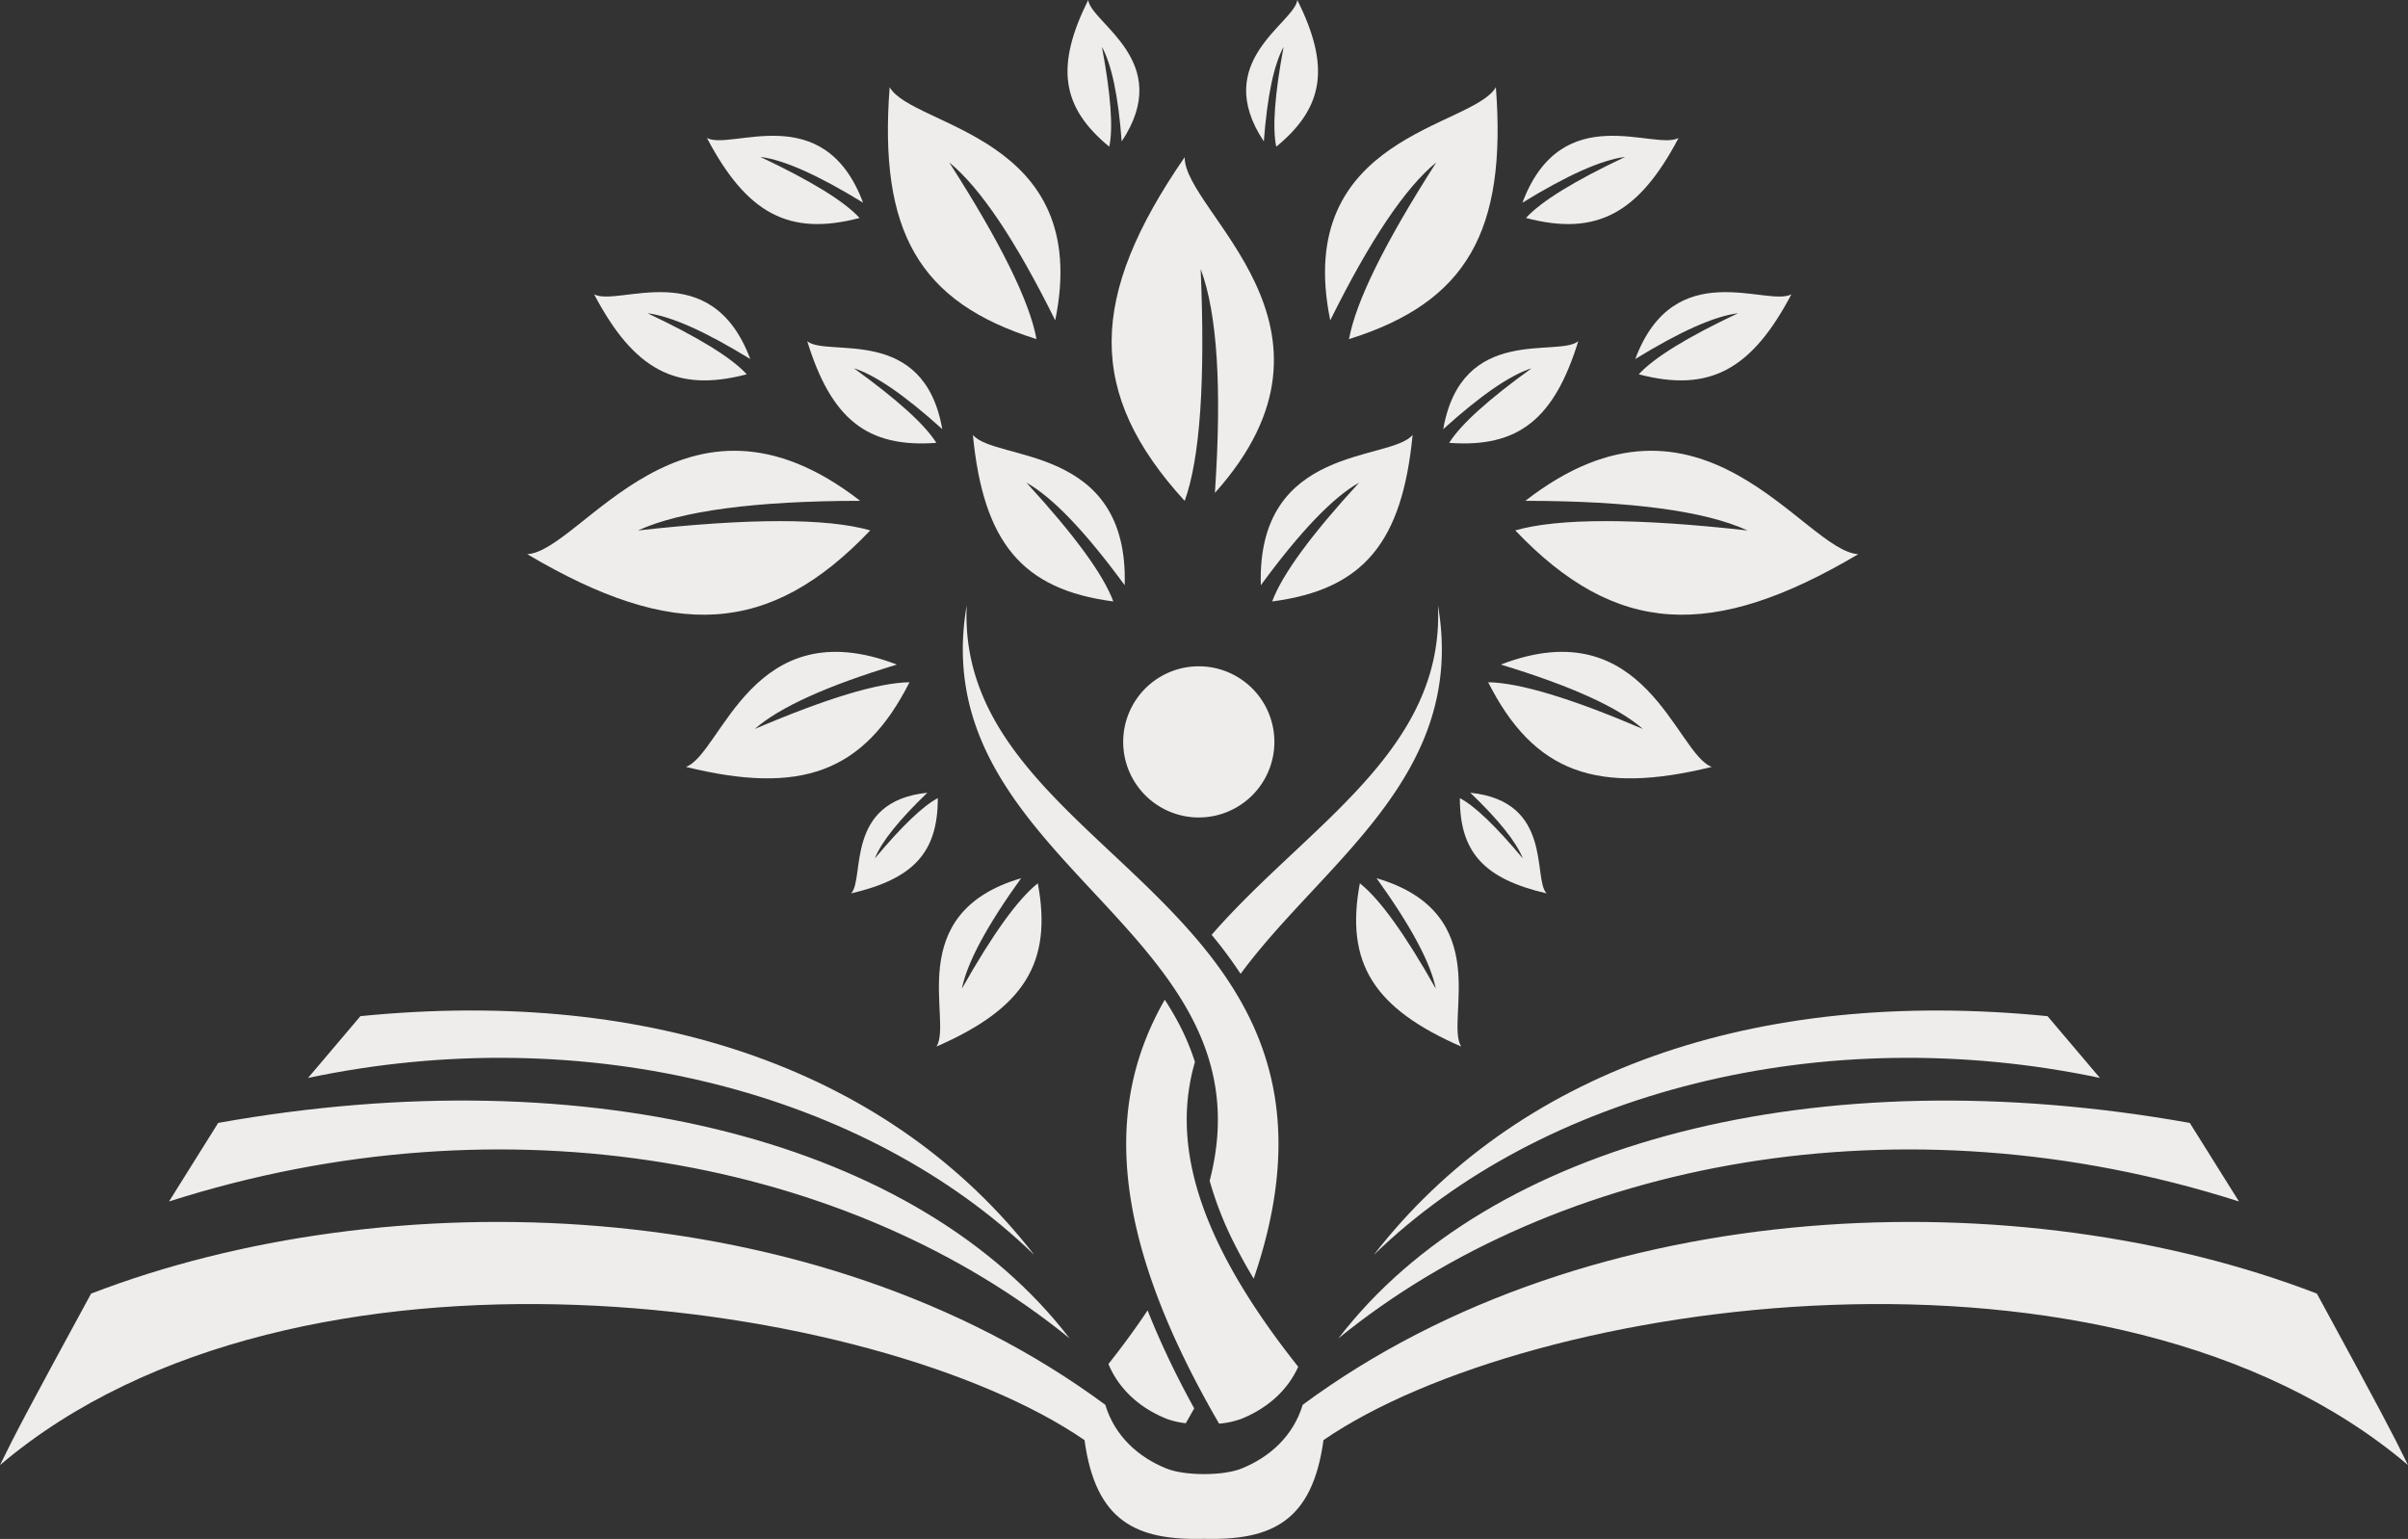 <svg id="Layer_1" data-name="Layer 1" xmlns="http://www.w3.org/2000/svg" viewBox="0 0 1958.62 1251.89"><rect x="0" y="0" width="1958.62" height="1251.89" fill="#333333" stroke="none"/><defs><style>.cls-1{fill:#eeedeb;fill-rule:evenodd;}</style></defs><path class="cls-1" d="M688.49,1668.16c226.48-47.8,454.4,11.85,590.7,144C1164.22,1664,971.1,1594,731.1,1617.89l-42.61,50.27Zm1457.5,0c-226.49-47.8-454.4,11.85-590.7,144,115-148.1,308.08-218.17,548.09-194.24q42.6,50.28,42.61,50.27Zm113.13,100.51c-274.21-87.66-554.34-33.74-732.54,111.35,122.25-159.33,388-229.65,692.49-175.26l40,63.91Zm-1683.76,0C849.57,1681,1129.7,1734.93,1307.9,1880c-122.25-159.33-388-229.65-692.49-175.26l-40,63.91Z" transform="translate(-437.93 -791.28)"/><path class="cls-1" d="M1497.52,1934.07c235.78-174.35,584.82-182.88,824.93-90.47,53.08,97.64,61.29,113.29,74.1,139.48-241.88-205.22-714.78-135.42-882.13-20.28-9.09,66.66-42.59,81.62-97.18,80.29-54.6,1.33-88.09-13.63-97.18-80.29-167.36-115.14-640.25-184.94-882.13,20.28,12.81-26.19,21-41.84,74.1-139.48,240.11-92.41,589.15-83.88,824.93,90.47,7.62,25.24,26.62,42.53,49.82,51.87,15,6,46,6,60.91,0,23.21-9.34,42.21-26.63,49.83-51.87Z" transform="translate(-437.93 -791.28)"/><path class="cls-1" d="M1413,1333.3a61.49,61.49,0,1,1-61.49,61.49A61.49,61.49,0,0,1,1413,1333.3Zm-10.59,615.77q3.51-6.09,6.86-12.08-15.32-27.87-26.91-53.75-6-13.31-11-26c-9.31,14-19.88,28.49-31.85,43.64,8.85,21.27,26.32,36.11,47.19,44.52a64.78,64.78,0,0,0,15.67,3.64Zm55.25-117.64c106.33-310.53-243.11-340.69-233.42-547.77-36.3,209.93,251.19,262.69,197.6,468.16a282.93,282.93,0,0,0,20.47,51.93q6.75,13.41,15.35,27.68Zm-28.16,117.91c-95.89-165.11-88.39-267.58-44.18-344.81q5.06,7.77,9.55,15.92a192.85,192.85,0,0,1,13.58,30.45l1.43,4.22c-18,62.15-2.73,138.85,84,248-9.11,20.12-26.09,34.24-46.26,42.36a69,69,0,0,1-18.15,3.91Zm-6.07-397.56c77-88.71,189.65-149.3,184.09-268.12,24,138.81-93.55,208.89-160.5,299.83q-3.75-5.68-7.72-11.22Q1431.77,1561.73,1423.47,1551.78Z" transform="translate(-437.93 -791.28)"/><path class="cls-1" d="M1676.51,1489.54q-32.88-39.33-51.15-49c-.11,44.43,20.08,65.74,70.49,77.49-11.4-12.23,5.61-74.91-62-81.88q34.7,33.3,42.7,53.37Z" transform="translate(-437.93 -791.28)"/><path class="cls-1" d="M1605.78,1595.56q-37.56-66.61-61.77-85.72c-12.19,65.15,11.65,101.9,82.43,132.79-13.42-21,28.53-108.38-68.84-136.94Q1599.48,1563.94,1605.78,1595.56Z" transform="translate(-437.93 -791.28)"/><path class="cls-1" d="M1220.3,1595.56q37.58-66.61,61.77-85.72c12.19,65.15-11.65,101.9-82.43,132.79,13.42-21-28.53-108.38,68.84-136.94q-41.88,58.24-48.18,89.87Z" transform="translate(-437.93 -791.28)"/><path class="cls-1" d="M1149.57,1489.54q32.88-39.33,51.15-49c.11,44.43-20.08,65.74-70.49,77.49,11.4-12.22-5.61-74.91,62-81.88q-34.69,33.3-42.7,53.37Z" transform="translate(-437.93 -791.28)"/><path class="cls-1" d="M1051.86,1384.28q87.5-37.41,125.84-38c-37.22,73.59-88.55,91.86-181.85,68.86,29.16-10.62,53.77-128.66,171.57-83.24Q1082,1357.8,1051.86,1384.28Z" transform="translate(-437.93 -791.28)"/><path class="cls-1" d="M1132.53,1090.89q53,38.27,67,60.65c-56.53,4.17-85.49-19.58-105-82.68,16.59,13.4,94.82-13.95,109.84,71.53q-45.52-41.15-71.8-49.5Z" transform="translate(-437.93 -791.28)"/><path class="cls-1" d="M1683.66,1090.89q-53,38.27-67,60.65c56.53,4.17,85.49-19.59,105-82.68-16.59,13.4-94.82-13.94-109.84,71.53q45.53-41.13,71.8-49.5Z" transform="translate(-437.93 -791.28)"/><path class="cls-1" d="M956.78,1222.82q136-15.21,189-.07c-81.78,85.88-160,89.74-279,19.35,44.55-2.53,127.42-154.84,270.78-43.41Q1009.26,1198.87,956.78,1222.82Z" transform="translate(-437.93 -791.28)"/><path class="cls-1" d="M1859.41,1222.82q-136-15.21-189-.07c81.78,85.88,160.06,89.74,279,19.35-44.55-2.53-127.42-154.84-270.78-43.41Q1806.93,1198.87,1859.41,1222.82Z" transform="translate(-437.93 -791.28)"/><path class="cls-1" d="M1414.53,1010.18q5.76,136.71-13,188.59c-80-87.53-78.45-165.88,0-279.64-.56,44.62,145.65,137.84,24.57,273.14q8.7-128.08-11.56-182.09Z" transform="translate(-437.93 -791.28)"/><path class="cls-1" d="M1272.75,1183.85q58.63,63.89,70.73,96.7c-74.53-9.73-105.78-48.34-114.22-135.51,18,21.85,126.88,7.29,123.48,122.32q-48.1-65.62-80-83.51Z" transform="translate(-437.93 -791.28)"/><path class="cls-1" d="M1543.44,1183.85q-58.64,63.89-70.74,96.7c74.54-9.73,105.78-48.34,114.23-135.51-18,21.85-126.88,7.3-123.47,122.32q48.09-65.61,80-83.51Z" transform="translate(-437.93 -791.28)"/><path class="cls-1" d="M1210,923.36q62.63,97.74,71,143.77c-96-30-128.36-88.06-119.45-204.94,18.64,32.94,165.61,38.8,134.68,189.68q-48.33-97.59-86.26-128.51Z" transform="translate(-437.93 -791.28)"/><path class="cls-1" d="M1606.19,923.36q-62.62,97.74-71,143.77c96-30,128.36-88.06,119.46-204.94C1636,895.13,1489,901,1519.93,1051.87q48.35-97.59,86.26-128.51Z" transform="translate(-437.93 -791.28)"/><path class="cls-1" d="M1334.2,829.34q10.85,58,6,81.28c-39.52-32.45-43.66-66-17.16-119.34,2.5,19.07,70.61,49.88,27.24,115.05q-4.14-55.19-16.1-77Z" transform="translate(-437.93 -791.28)"/><path class="cls-1" d="M1482,829.33q-10.85,58-6,81.29c39.52-32.45,43.66-66,17.16-119.34-2.5,19.07-70.61,49.89-27.24,115.05q4.14-55.19,16.1-77Z" transform="translate(-437.93 -791.28)"/><path class="cls-1" d="M964.62,1046.11q62,29.25,80.7,49.66c-57.48,15.15-91.9-3.78-124.15-65.08,19.68,10.64,95.09-32.58,127,52.66q-54.84-33.67-83.53-37.24Z" transform="translate(-437.93 -791.28)"/><path class="cls-1" d="M1851.57,1046.11q-62,29.25-80.7,49.66c57.49,15.15,91.9-3.78,124.15-65.08-19.68,10.64-95.08-32.58-127,52.66q54.84-33.67,83.53-37.24Z" transform="translate(-437.93 -791.28)"/><path class="cls-1" d="M1056.39,918.93q62,29.27,80.7,49.66c-57.49,15.16-91.9-3.77-124.15-65.07,19.68,10.63,95.09-32.59,127,52.65q-54.83-33.66-83.52-37.24Z" transform="translate(-437.93 -791.28)"/><path class="cls-1" d="M1759.8,918.93q-62,29.27-80.69,49.66c57.48,15.16,91.9-3.77,124.14-65.07-19.68,10.63-95.08-32.59-127,52.65q54.83-33.66,83.52-37.24Z" transform="translate(-437.93 -791.28)"/><path class="cls-1" d="M1774.22,1384.28q-87.48-37.41-125.84-38c37.22,73.59,88.55,91.86,181.85,68.86-29.16-10.63-53.77-128.66-171.57-83.24Q1744.08,1357.81,1774.22,1384.28Z" transform="translate(-437.93 -791.28)"/></svg>